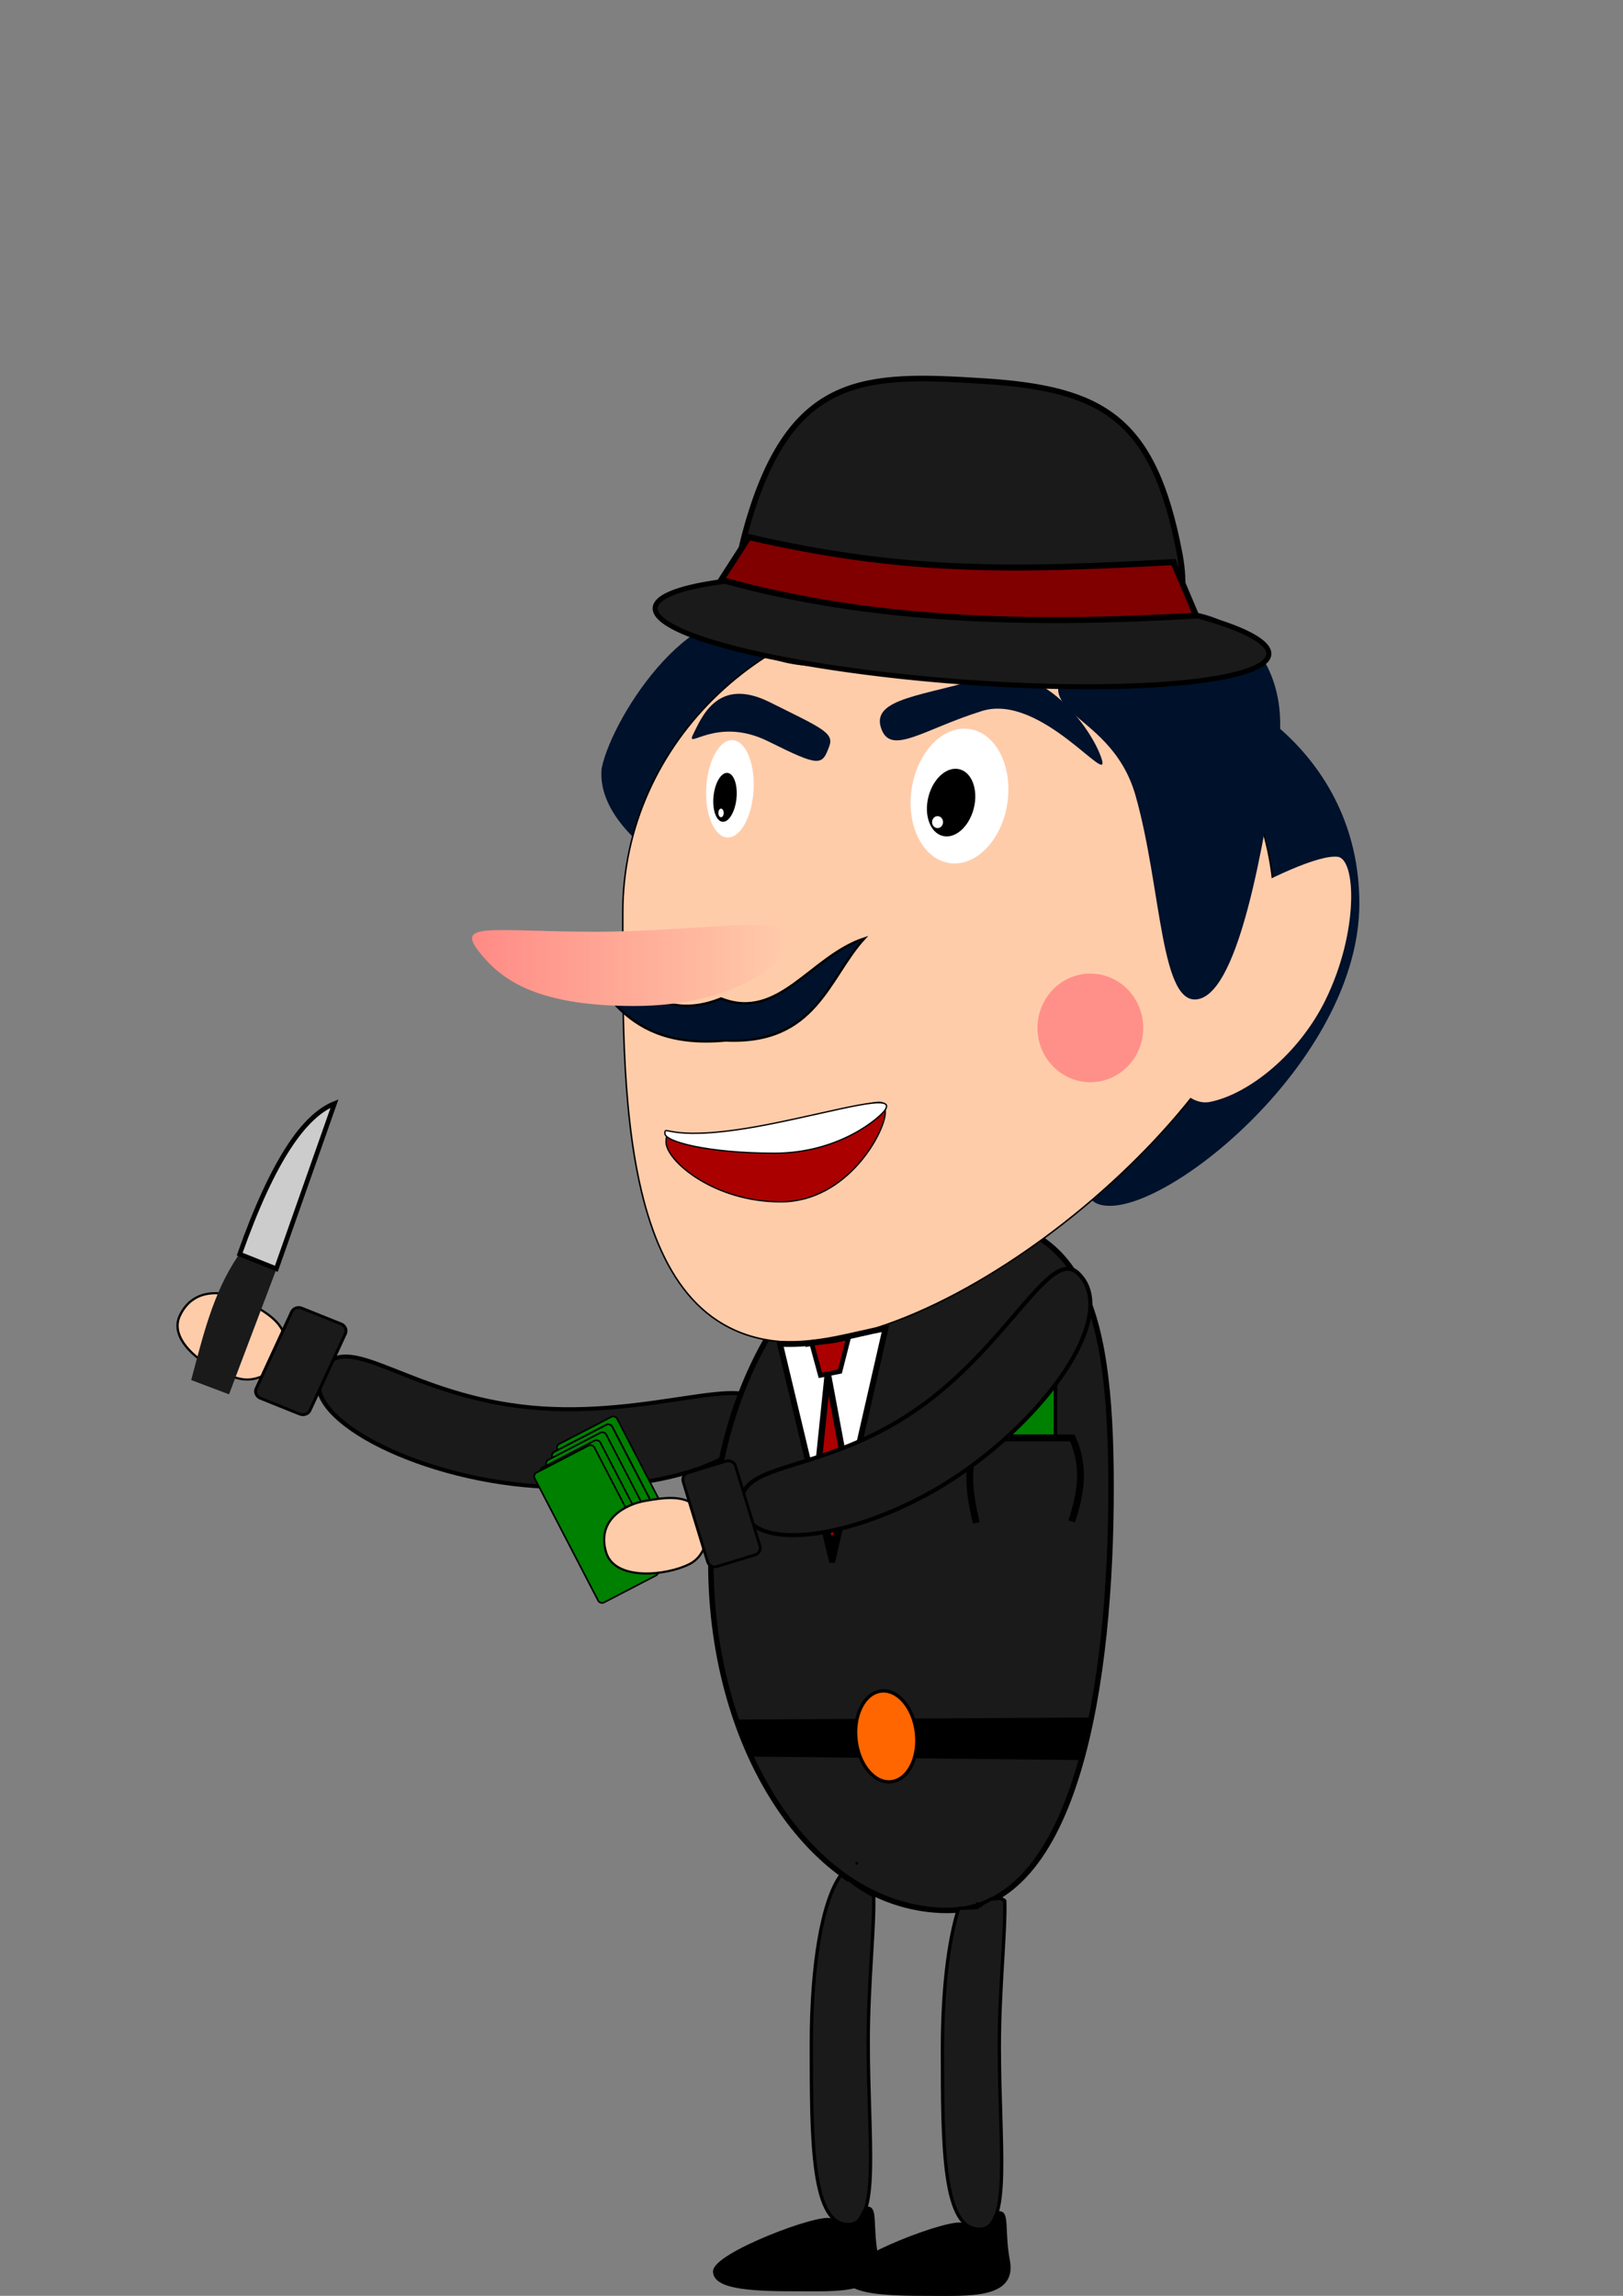 <?xml version="1.0" encoding="UTF-8" standalone="no"?>
<!-- Created with Inkscape (http://www.inkscape.org/) -->

<svg
   width="210mm"
   height="297mm"
   viewBox="0 0 210 297"
   version="1.1"
   id="svg5"
   inkscape:version="1.2.1 (9c6d41e410, 2022-07-14)"
   sodipodi:docname="....svg"
   xmlns:inkscape="http://www.inkscape.org/namespaces/inkscape"
   xmlns:sodipodi="http://sodipodi.sourceforge.net/DTD/sodipodi-0.dtd"
   xmlns:xlink="http://www.w3.org/1999/xlink"
   xmlns="http://www.w3.org/2000/svg"
   xmlns:svg="http://www.w3.org/2000/svg">
  <rect x="0" y="0" width="210" height="297" fill="#808080" stroke="none"/>
  <sodipodi:namedview
     id="namedview7"
     pagecolor="#ffffff"
     bordercolor="#666666"
     borderopacity="1.0"
     inkscape:showpageshadow="2"
     inkscape:pageopacity="0.0"
     inkscape:pagecheckerboard="0"
     inkscape:deskcolor="#d1d1d1"
     inkscape:document-units="mm"
     showgrid="false"
     inkscape:zoom="0.32"
     inkscape:cx="762.5"
     inkscape:cy="285.9375"
     inkscape:window-width="905"
     inkscape:window-height="1008"
     inkscape:window-x="1009"
     inkscape:window-y="0"
     inkscape:window-maximized="0"
     inkscape:current-layer="layer1"
     inkscape:lockguides="false"
     showguides="true" />
  <defs
     id="defs2">
    <linearGradient
       inkscape:collect="always"
       id="linearGradient648">
      <stop
         style="stop-color:#ffccaa;stop-opacity:1;"
         offset="0"
         id="stop644" />
      <stop
         style="stop-color:#ff8080;stop-opacity:1"
         offset="1"
         id="stop646" />
    </linearGradient>
    <linearGradient
       inkscape:collect="always"
       xlink:href="#linearGradient648"
       id="linearGradient650"
       x1="37.82"
       y1="107.453"
       x2="90.767"
       y2="107.453"
       gradientUnits="userSpaceOnUse"
       gradientTransform="matrix(-0.902,0,0,0.831,136.432,35.44)" />
  </defs>
  <g
     inkscape:label="Layer 1"
     inkscape:groupmode="layer"
     id="layer1">
    <g
       id="g4787-3-5"
       transform="matrix(0.302,-2.73,-2.928,-0.281,147.092,384.106)"
       style="stroke:#000000;stroke-opacity:1">
      <path
         id="path4781-4-1"
         style="fill:#ffccaa;fill-rule:evenodd;stroke-width:0.102;stroke-linejoin:bevel"
         d="m 74.154,46.917 c 0.424,0.904 0.588,2.44 -0.939,2.927 -1.349,0.43 -2.516,-1.706 -2.679,-2.927 -0.132,-0.99 0.81,-1.809 1.809,-1.809 0.999,0 1.46,1.066 1.809,1.809 z"
         sodipodi:nodetypes="sssss" />
      <path
         id="path3692-9-5"
         style="fill:#1a1a1a;fill-rule:evenodd;stroke:#000000;stroke-width:0.19;stroke-opacity:1"
         d="m 70.497,34.054 c 0,5.3 2.707,8.193 1,9.207 -2.233,1.326 -4.673,-3.963 -4.673,-9.262 0,-5.3 2.07,-10.497 4.673,-9.93 1.788,0.39 -1,4.686 -1,9.985 z"
         sodipodi:nodetypes="sssss" />
      <rect
         style="fill:#1a1a1a;fill-opacity:1;fill-rule:evenodd;stroke:#000000;stroke-width:0.131;stroke-linecap:butt;stroke-linejoin:bevel;stroke-dasharray:none;stroke-opacity:1"
         id="rect3746-4-6"
         width="4.621"
         height="2.576"
         x="52.759"
         y="62.465"
         ry="0.334"
         transform="rotate(-17.428)" />
    </g>
    <path
       id="path2914"
       style="fill:#1a1a1a;stroke:#000000;stroke-width:0.709;stroke-opacity:1"
       d="m 91.979,202.227 c 0,24.807 13.699,44.917 30.598,44.917 16.899,0 21.184,-29.917 21.184,-54.724 0,-24.807 -4.284,-35.11 -21.184,-35.11 -16.899,0 -30.598,20.11 -30.598,44.917 z"
       sodipodi:nodetypes="sssss" />
    <path
       id="path3418"
       style="fill:#00112b;stroke-width:0.259"
       d="m 175.886,116.866 c 0,19.645 -23.52,39.128 -32.26,39.128 -8.74,0 4.261,-15.738 4.261,-35.383 0,-19.645 -6.914,-33.386 1.826,-33.386 8.74,0 26.173,9.997 26.173,29.642 z"
       sodipodi:nodetypes="sssss" />
    <path
       id="path3294"
       style="fill:#00112b;stroke-width:0.194"
       d="m 87.269,101.942 c -3.063,5.332 0.708,10.707 -0.951,9.782 -1.46,-0.815 -9.108,-5.932 -8.472,-12.331 1.444,-6.992 12.605,-23.753 21.402,-18.448 5.602,10.527 -7.76,14.194 -11.979,20.997 z"
       sodipodi:nodetypes="csccc" />
    <path
       id="path111"
       style="fill:#ffccaa;fill-rule:evenodd;stroke:#000000;stroke-width:0.197;stroke-opacity:1"
       d="m 164.897,118.011 c 0,22.057 -38.747,55.626 -62.029,55.626 -23.282,0 -22.284,-33.57 -22.284,-55.626 0,-22.057 18.874,-39.937 42.156,-39.937 23.282,0 42.156,17.881 42.156,39.937 z"
       sodipodi:nodetypes="sssss" />
    <path
       style="fill:#00112b;fill-opacity:1;stroke:#000000;stroke-width:0.293px;stroke-linecap:butt;stroke-linejoin:miter;stroke-opacity:1"
       d="m 73.379,121.387 c 6.78,3.23 10.716,11.503 19.924,7.776 7.498,2.97 11.532,-5.471 18.557,-7.776 -4.68,5.087 -6.215,13.766 -17.971,13.219 -13.212,1.249 -15.954,-7.17 -20.51,-13.219 z"
       id="path810"
       sodipodi:nodetypes="ccccc" />
    <path
       id="path373"
       style="fill:url(#linearGradient650);fill-opacity:1;stroke-width:0.229"
       d="m 61.937,123.062 c 2.615,3.325 6.903,7.082 20.096,7.082 13.193,0 20.274,-5.849 20.274,-8.912 0,-3.063 -12.028,-0.697 -25.22,-0.697 -13.193,0 -18.175,-1.319 -15.15,2.528 z"
       sodipodi:nodetypes="sssss" />
    <ellipse
       style="fill:#ffffff;stroke-width:0.602"
       id="path393"
       cx="138.112"
       cy="83.328"
       rx="6.261"
       ry="8.766"
       transform="rotate(8.572)" />
    <g
       id="g5863"
       transform="matrix(2.274,0,0,2.274,-129.261,16.895)">
      <g
         id="g5854">
        <ellipse
           style="fill:#000000;stroke-width:0.06"
           id="path580"
           cx="116.931"
           cy="10.04"
           rx="1.332"
           ry="1.956"
           transform="rotate(14.103)" />
      </g>
      <ellipse
         style="fill:#ffffff;stroke-width:0.048"
         id="path821"
         cx="110.19"
         cy="39.34"
         rx="0.312"
         ry="0.34" />
    </g>
    <ellipse
       style="fill:#ffffff;stroke-width:0.358"
       id="path393-7"
       cx="103.521"
       cy="82.916"
       rx="3.085"
       ry="6.296"
       transform="matrix(0.982,0.188,-0.087,0.996,0,0)" />
    <g
       id="g5858"
       transform="matrix(2.274,0,0,2.274,-129.008,17.022)">
      <ellipse
         style="fill:#000000;stroke-width:0.036"
         id="path580-0"
         cx="104.192"
         cy="4.483"
         rx="0.669"
         ry="1.392"
         transform="matrix(0.947,0.321,-0.153,0.988,0,0)" />
      <ellipse
         style="fill:#ffffff;stroke-width:0.028"
         id="path821-3"
         cx="97.175"
         cy="41.677"
         rx="0.152"
         ry="0.245"
         transform="matrix(1,-0.03,0.014,1,0,0)" />
    </g>
    <g
       id="g283"
       transform="matrix(0.532,0,0,0.532,46.279,17.034)" />
    <path
       id="path877"
       style="fill:#aa0000;stroke:#000000;stroke-width:0.174;stroke-opacity:1"
       d="m 114.544,143.927 c 2e-5,2.422 -4.844,11.55 -13.524,11.55 -8.68,0 -14.84,-5.326 -14.84,-7.749 6e-6,-2.422 1.313,0.744 13.378,-1.901 14.845,-3.253 14.986,-4.323 14.986,-1.901 z"
       sodipodi:nodetypes="sssss" />
    <path
       id="path1036"
       style="fill:#ffffff;stroke:#000000;stroke-width:0.174;stroke-opacity:1"
       d="m 114.544,143.561 c -0.581,0.923 -5.85,5.629 -14.328,5.629 -8.478,0 -14.182,-1.469 -14.182,-2.558 7e-6,-1.294 0.394,1.421 13.743,-1.243 8.855,-1.767 16.148,-4.023 14.766,-1.828 z"
       sodipodi:nodetypes="sssss" />
    <ellipse
       style="fill:#ff9089;fill-opacity:1;stroke-width:0.22"
       id="path1039"
       cx="141.081"
       cy="132.976"
       rx="6.841"
       ry="7.026" />
    <ellipse
       style="fill:#ff6600;fill-opacity:0;stroke-width:0.22"
       id="path1959"
       cx="117.194"
       cy="117.549"
       rx="5.732"
       ry="10.447" />
    <path
       id="path1961"
       style="opacity:1;fill:#00112b;stroke-width:0.22"
       d="m 142.549,98.198 c 1.182,3.803 -7.883,-8.586 -15.488,-6.221 -7.606,2.365 -11.902,5.935 -13.085,2.132 -1.182,-3.803 5.684,-4.091 13.289,-6.456 7.606,-2.365 14.101,6.741 15.284,10.544 z"
       sodipodi:nodetypes="sssss" />
    <path
       id="path7926"
       style="opacity:1;fill:#00112b;stroke-width:0.203"
       d="m 107.302,96.534 c -0.938,2.538 -1.187,2.714 -7.903,-0.629 -6.716,-3.343 -10.804,1.284 -9.712,-0.91 1.092,-2.194 3.17,-7.51 9.886,-4.167 6.716,3.343 8.373,3.965 7.73,5.706 z"
       sodipodi:nodetypes="sssss" />
    <path
       id="path3584"
       style="fill:#ffccaa;stroke-width:0.156"
       d="m 171.516,129.339 c -3.445,7.034 -9.959,12.209 -14.94,13.208 -5.785,1.16 -10.506,-14.556 -9.515,-17.275 1.065,-2.922 21.085,-14.948 26.005,-14.435 2.4,0.25 2.767,9.685 -1.551,18.502 z"
       sodipodi:nodetypes="sssss" />
    <path
       id="path3420"
       style="fill:#00112b;stroke-width:0.22"
       d="m 165.383,97.082 c -1.899,12.347 -5.006,30.658 -10.144,32.123 -5.138,1.466 -4.894,-14.301 -8.32,-26.313 -3.426,-12.013 -16.657,-10.254 -5.809,-19.416 11.823,-9.985 26.707,-2.214 24.274,13.606 z"
       sodipodi:nodetypes="sssss" />
    <g
       id="g771"
       transform="matrix(2.246,0,0,2.246,-125.954,15.923)"
       style="stroke:#000000;stroke-opacity:1">
      <path
         id="path14515"
         style="fill:#1a1a1a;stroke:#000000;stroke-width:0.325;stroke-opacity:1"
         d="m 124.032,24.776 c 1.437,7.53 -6.228,6.711 -13.106,6.269 -6.878,-0.442 -14.815,2.697 -11.8,-7.869 2.503,-8.774 6.775,-8.755 13.653,-8.313 6.878,0.442 9.775,2.165 11.254,9.913 z"
         sodipodi:nodetypes="sssss" />
      <path
         id="path15244"
         style="fill:#1a1a1a;stroke:#000000;stroke-width:0.291;stroke-opacity:1"
         d="m 129.174,30.602 a 17.725,2.921 4.339 0 1 -17.905,1.569 17.725,2.921 4.339 0 1 -17.444,-4.254 17.725,2.921 4.339 0 1 17.905,-1.569 17.725,2.921 4.339 0 1 17.444,4.254 z" />
      <path
         id="rect18980"
         style="fill:#800000;stroke:#000000;stroke-width:0.345;stroke-opacity:1"
         d="m 99.215,23.847 c 8.985,2.069 15.157,1.942 24.465,1.439 l 1.309,3.083 c -9.513,0.557 -18.686,0.358 -27.357,-2.065 z"
         sodipodi:nodetypes="ccccc" />
    </g>
    <path
       style="fill:#ffffff;fill-opacity:1;stroke:#000000;stroke-width:0.756px;stroke-linecap:butt;stroke-linejoin:miter;stroke-opacity:1"
       d="m 114.58,171.836 -6.906,30.254 -6.753,-28.247 c 5.097,0.237 9.217,-1.153 13.659,-2.007 z"
       id="path2969"
       sodipodi:nodetypes="cccc" />
    <path
       style="fill:#aa0000;stroke:#000000;stroke-width:0.602px;stroke-linecap:butt;stroke-linejoin:miter;stroke-opacity:1"
       d="m 105.034,173.819 1.117,4.107 2.53,-0.506 1.132,-4.434 c -1.702,0.562 -2.932,0.518 -4.779,0.833 z"
       id="path3451"
       sodipodi:nodetypes="ccccc" />
    <path
       style="fill:#aa0000;stroke:#000000;stroke-width:0.815px;stroke-linecap:butt;stroke-linejoin:miter;stroke-opacity:1"
       d="m 107.11,177.691 -1.768,17.118 2.341,4.931 2.494,-5.569 z"
       id="path3453" />
    <path
       style="fill:none;stroke:#000000;stroke-width:0.887;stroke-linecap:butt;stroke-linejoin:miter;stroke-dasharray:none;stroke-opacity:1"
       d="m 126.323,197.004 c -0.83,-3.488 -1.435,-7.021 0.115,-10.986 h 12.316 c 1.734,3.896 1.042,7.387 -0.094,10.804"
       id="path3455"
       sodipodi:nodetypes="cccc" />
    <rect
       style="fill:#008000;fill-opacity:1;stroke:#000000;stroke-width:0.46;stroke-opacity:1"
       id="rect1606"
       width="7.834"
       height="9.354"
       x="128.73"
       y="176.438" />
    <path
       id="rect3583"
       style="fill-rule:evenodd;stroke-width:0.887"
       d="m 95.019,222.453 46.329,-0.268 -1.521,5.505 -42.661,-0.447 z"
       sodipodi:nodetypes="ccccc" />
    <ellipse
       style="fill:#ff6600;fill-opacity:1;fill-rule:evenodd;stroke:#000000;stroke-width:0.432;stroke-dasharray:none;stroke-opacity:1"
       id="path3638"
       cx="89.779"
       cy="235.685"
       rx="3.936"
       ry="5.904"
       transform="rotate(-6.19)" />
    <g
       id="g5113"
       transform="matrix(2.615,0,0,2.615,-170.179,-11.621)">
      <rect
         style="fill:#008000;fill-opacity:1;fill-rule:evenodd;stroke:#000000;stroke-width:0.081;stroke-linecap:butt;stroke-linejoin:bevel;stroke-dasharray:none;stroke-opacity:1"
         id="rect4931"
         width="3.326"
         height="7.239"
         x="47.156"
         y="110.074"
         ry="0.208"
         transform="rotate(-27.431)" />
      <rect
         style="fill:#008000;fill-opacity:1;fill-rule:evenodd;stroke:#000000;stroke-width:0.081;stroke-linecap:butt;stroke-linejoin:bevel;stroke-dasharray:none;stroke-opacity:1"
         id="rect4931-9"
         width="3.326"
         height="7.239"
         x="46.758"
         y="110.309"
         ry="0.208"
         transform="rotate(-27.431)" />
      <rect
         style="fill:#008000;fill-opacity:1;fill-rule:evenodd;stroke:#000000;stroke-width:0.081;stroke-linecap:butt;stroke-linejoin:bevel;stroke-dasharray:none;stroke-opacity:1"
         id="rect4931-9-0"
         width="3.326"
         height="7.239"
         x="46.758"
         y="110.309"
         ry="0.208"
         transform="rotate(-27.431)" />
      <rect
         style="fill:#008000;fill-opacity:1;fill-rule:evenodd;stroke:#000000;stroke-width:0.081;stroke-linecap:butt;stroke-linejoin:bevel;stroke-dasharray:none;stroke-opacity:1"
         id="rect4931-9-0-7"
         width="3.326"
         height="7.239"
         x="46.758"
         y="110.309"
         ry="0.208"
         transform="rotate(-27.431)" />
      <rect
         style="fill:#008000;fill-opacity:1;fill-rule:evenodd;stroke:#000000;stroke-width:0.081;stroke-linecap:butt;stroke-linejoin:bevel;stroke-dasharray:none;stroke-opacity:1"
         id="rect4931-9-0-7-3"
         width="3.326"
         height="7.239"
         x="46.318"
         y="110.521"
         ry="0.208"
         transform="rotate(-27.431)" />
      <rect
         style="fill:#008000;fill-opacity:1;fill-rule:evenodd;stroke:#000000;stroke-width:0.081;stroke-linecap:butt;stroke-linejoin:bevel;stroke-dasharray:none;stroke-opacity:1"
         id="rect4931-9-0-7-3-2"
         width="3.326"
         height="7.239"
         x="45.877"
         y="110.733"
         ry="0.208"
         transform="rotate(-27.431)" />
      <rect
         style="fill:#008000;fill-opacity:1;fill-rule:evenodd;stroke:#000000;stroke-width:0.081;stroke-linecap:butt;stroke-linejoin:bevel;stroke-dasharray:none;stroke-opacity:1"
         id="rect4931-9-0-7-3-2-8"
         width="3.326"
         height="7.239"
         x="45.504"
         y="110.815"
         ry="0.208"
         transform="rotate(-27.431)" />
    </g>
    <g
       id="g4787-3"
       transform="matrix(-1.552,-2.265,-2.265,1.552,304.95,289.287)"
       style="stroke:#000000;stroke-opacity:1">
      <path
         id="path4781-4"
         style="fill:#ffccaa;fill-rule:evenodd;stroke-width:0.102;stroke-linejoin:bevel"
         d="m 74.154,46.917 c 0.424,0.904 0.588,2.44 -0.939,2.927 -1.349,0.43 -2.516,-1.706 -2.679,-2.927 -0.132,-0.99 0.81,-1.809 1.809,-1.809 0.999,0 1.46,1.066 1.809,1.809 z"
         sodipodi:nodetypes="sssss" />
      <path
         id="path3692-9"
         style="fill:#1a1a1a;fill-rule:evenodd;stroke:#000000;stroke-width:0.19;stroke-opacity:1"
         d="m 70.497,34.054 c 0,5.3 2.707,8.193 1,9.207 -2.233,1.326 -4.673,-3.963 -4.673,-9.262 0,-5.3 2.07,-10.497 4.673,-9.93 1.788,0.39 -1,4.686 -1,9.985 z"
         sodipodi:nodetypes="sssss" />
      <rect
         style="fill:#1a1a1a;fill-opacity:1;fill-rule:evenodd;stroke:#000000;stroke-width:0.131;stroke-linecap:butt;stroke-linejoin:bevel;stroke-dasharray:none;stroke-opacity:1"
         id="rect3746-4"
         width="4.621"
         height="2.576"
         x="52.759"
         y="62.465"
         ry="0.334"
         transform="rotate(-17.428)" />
    </g>
    <path
       id="path7438"
       style="fill:#1a1a1a;fill-rule:evenodd;stroke:#000000;stroke-width:0.434;stroke-linejoin:bevel;stroke-dasharray:none"
       d="m 110.846,241.029 c -0.009,0.002 -0.021,0.004 -0.029,0.006 0.029,0.019 0.058,0.036 0.088,0.054 -0.021,-0.028 -0.04,-0.05 -0.059,-0.061 z m -2.035,1.526 c -2.491,3.395 -3.832,11.883 -3.832,21.893 0,12.731 0.035,23.657 4.981,23.325 3.934,-0.265 2.378,-10.869 2.378,-23.6 0,-7.664 0.819,-14.648 0.706,-18.908 -0.832,-0.481 -1.615,-0.943 -2.442,-1.523 -0.561,-0.394 -0.474,-0.377 -0.609,-0.543 -0.062,0.013 -0.125,0.021 -0.189,0.013 -0.109,-0.011 -0.688,-0.433 -0.993,-0.658 z" />
    <path
       id="path7438-4"
       style="fill:#1a1a1a;fill-rule:evenodd;stroke:#000000;stroke-width:0.434;stroke-linejoin:bevel;stroke-dasharray:none"
       d="m 129.489,245.572 c -0.025,0.002 -0.048,0.006 -0.072,0.011 -0.222,0.021 -0.444,0.041 -0.666,0.059 -0.175,0.013 -0.353,0.002 -0.525,0.035 -0.207,0.039 -0.349,0.236 -0.547,0.3 -0.316,0.145 -0.125,0.049 -0.564,0.309 -0.144,0.086 -0.288,0.343 -0.433,0.257 -0.105,-0.062 -0.139,-0.182 -0.163,-0.311 -0.018,0.011 -0.036,0.023 -0.054,0.03 0.028,0.161 0.047,0.32 0.028,0.481 -0.009,0.069 -0.138,0.019 -0.207,0.025 -0.745,0.066 -1.491,0.102 -2.239,0.095 -1.376,4.295 -2.103,10.832 -2.103,18.197 0,12.73 0.035,23.657 4.981,23.325 3.934,-0.265 2.378,-10.869 2.378,-23.6 0,-7.664 0.819,-14.648 0.706,-18.908 -0.176,-0.102 -0.348,-0.203 -0.521,-0.304 z" />
    <path
       id="path7505"
       style="fill:#000000;fill-opacity:1;fill-rule:evenodd;stroke:#000000;stroke-width:0.434;stroke-linejoin:bevel"
       d="m 92.474,293.857 c 2.4e-5,2.236 5.652,2.34 10.752,2.34 5.1,0 11.06,0.392 10.183,-4.301 -0.703,-3.762 -0.068,-6.234 -1.123,-6.217 -0.974,0.015 -0.641,3.839 -4.759,1.537 -1.37,-0.766 -15.053,4.405 -15.053,6.641 z"
       sodipodi:nodetypes="ssssss" />
    <path
       id="path7505-2"
       style="fill:#000000;fill-opacity:1;fill-rule:evenodd;stroke:#000000;stroke-width:0.434;stroke-linejoin:bevel"
       d="m 109.524,294.452 c 2e-5,2.236 5.652,2.34 10.752,2.34 5.1,0 11.06,0.392 10.183,-4.301 -0.703,-3.762 -0.068,-6.234 -1.123,-6.217 -0.974,0.015 -0.641,3.839 -4.759,1.537 -1.37,-0.766 -15.053,4.405 -15.053,6.641 z"
       sodipodi:nodetypes="ssssss" />
    <g
       id="g780"
       transform="matrix(0.452,0.171,-0.171,0.452,31.699,106.045)">
      <path
         id="rect658"
         style="fill:#1a1a1a;stroke-width:0.92"
         d="m 39.599,109.788 h 10.833 c 0,12.292 0,23.863 0,35.595 H 39.599 c -1.163,-11.865 -2.834,-23.73 0,-35.595 z"
         sodipodi:nodetypes="ccccc" />
      <path
         style="fill:none;stroke:#000000;stroke-width:0.265px;stroke-linecap:butt;stroke-linejoin:miter;stroke-opacity:1"
         d="M 50.278,109.677 49.166,62.736 c -9.474,7.512 -9.364,27.326 -9.423,46.913 z"
         id="path776"
         sodipodi:nodetypes="cccc" />
    </g>
    <path
       style="fill:#cccccc;stroke:#000000;stroke-width:0.602px;stroke-linecap:butt;stroke-linejoin:miter;stroke-opacity:1"
       d="m 35.755,164.138 7.527,-21.378 c -3.858,1.545 -7.907,7.156 -12.27,19.481 z"
       id="path782"
       sodipodi:nodetypes="cccc" />
    <path
       sodipodi:type="spiral"
       style="fill:none;fill-rule:evenodd;stroke:#000000;stroke-width:0.265"
       id="path8669"
       sodipodi:cx="-103.64712"
       sodipodi:cy="-63.984325"
       sodipodi:expansion="1"
       sodipodi:revolution="3"
       sodipodi:radius="2.2450638"
       sodipodi:argument="-18.849556"
       sodipodi:t0="0"
       d="m -103.647,-63.984 c 0.113,0 0.056,0.152 0,0.187 -0.15,0.096 -0.328,-0.042 -0.374,-0.187 -0.083,-0.259 0.127,-0.509 0.374,-0.561 0.363,-0.077 0.693,0.212 0.748,0.561 0.074,0.465 -0.297,0.878 -0.748,0.935 -0.568,0.072 -1.064,-0.383 -1.123,-0.935 -0.071,-0.67 0.468,-1.25 1.123,-1.31 0.772,-0.07 1.437,0.553 1.497,1.31 0.07,0.874 -0.638,1.623 -1.497,1.684 -0.976,0.069 -1.81,-0.723 -1.871,-1.684 -0.069,-1.078 0.808,-1.996 1.871,-2.058 1.179,-0.068 2.183,0.894 2.245,2.058" />
  </g>
</svg>
